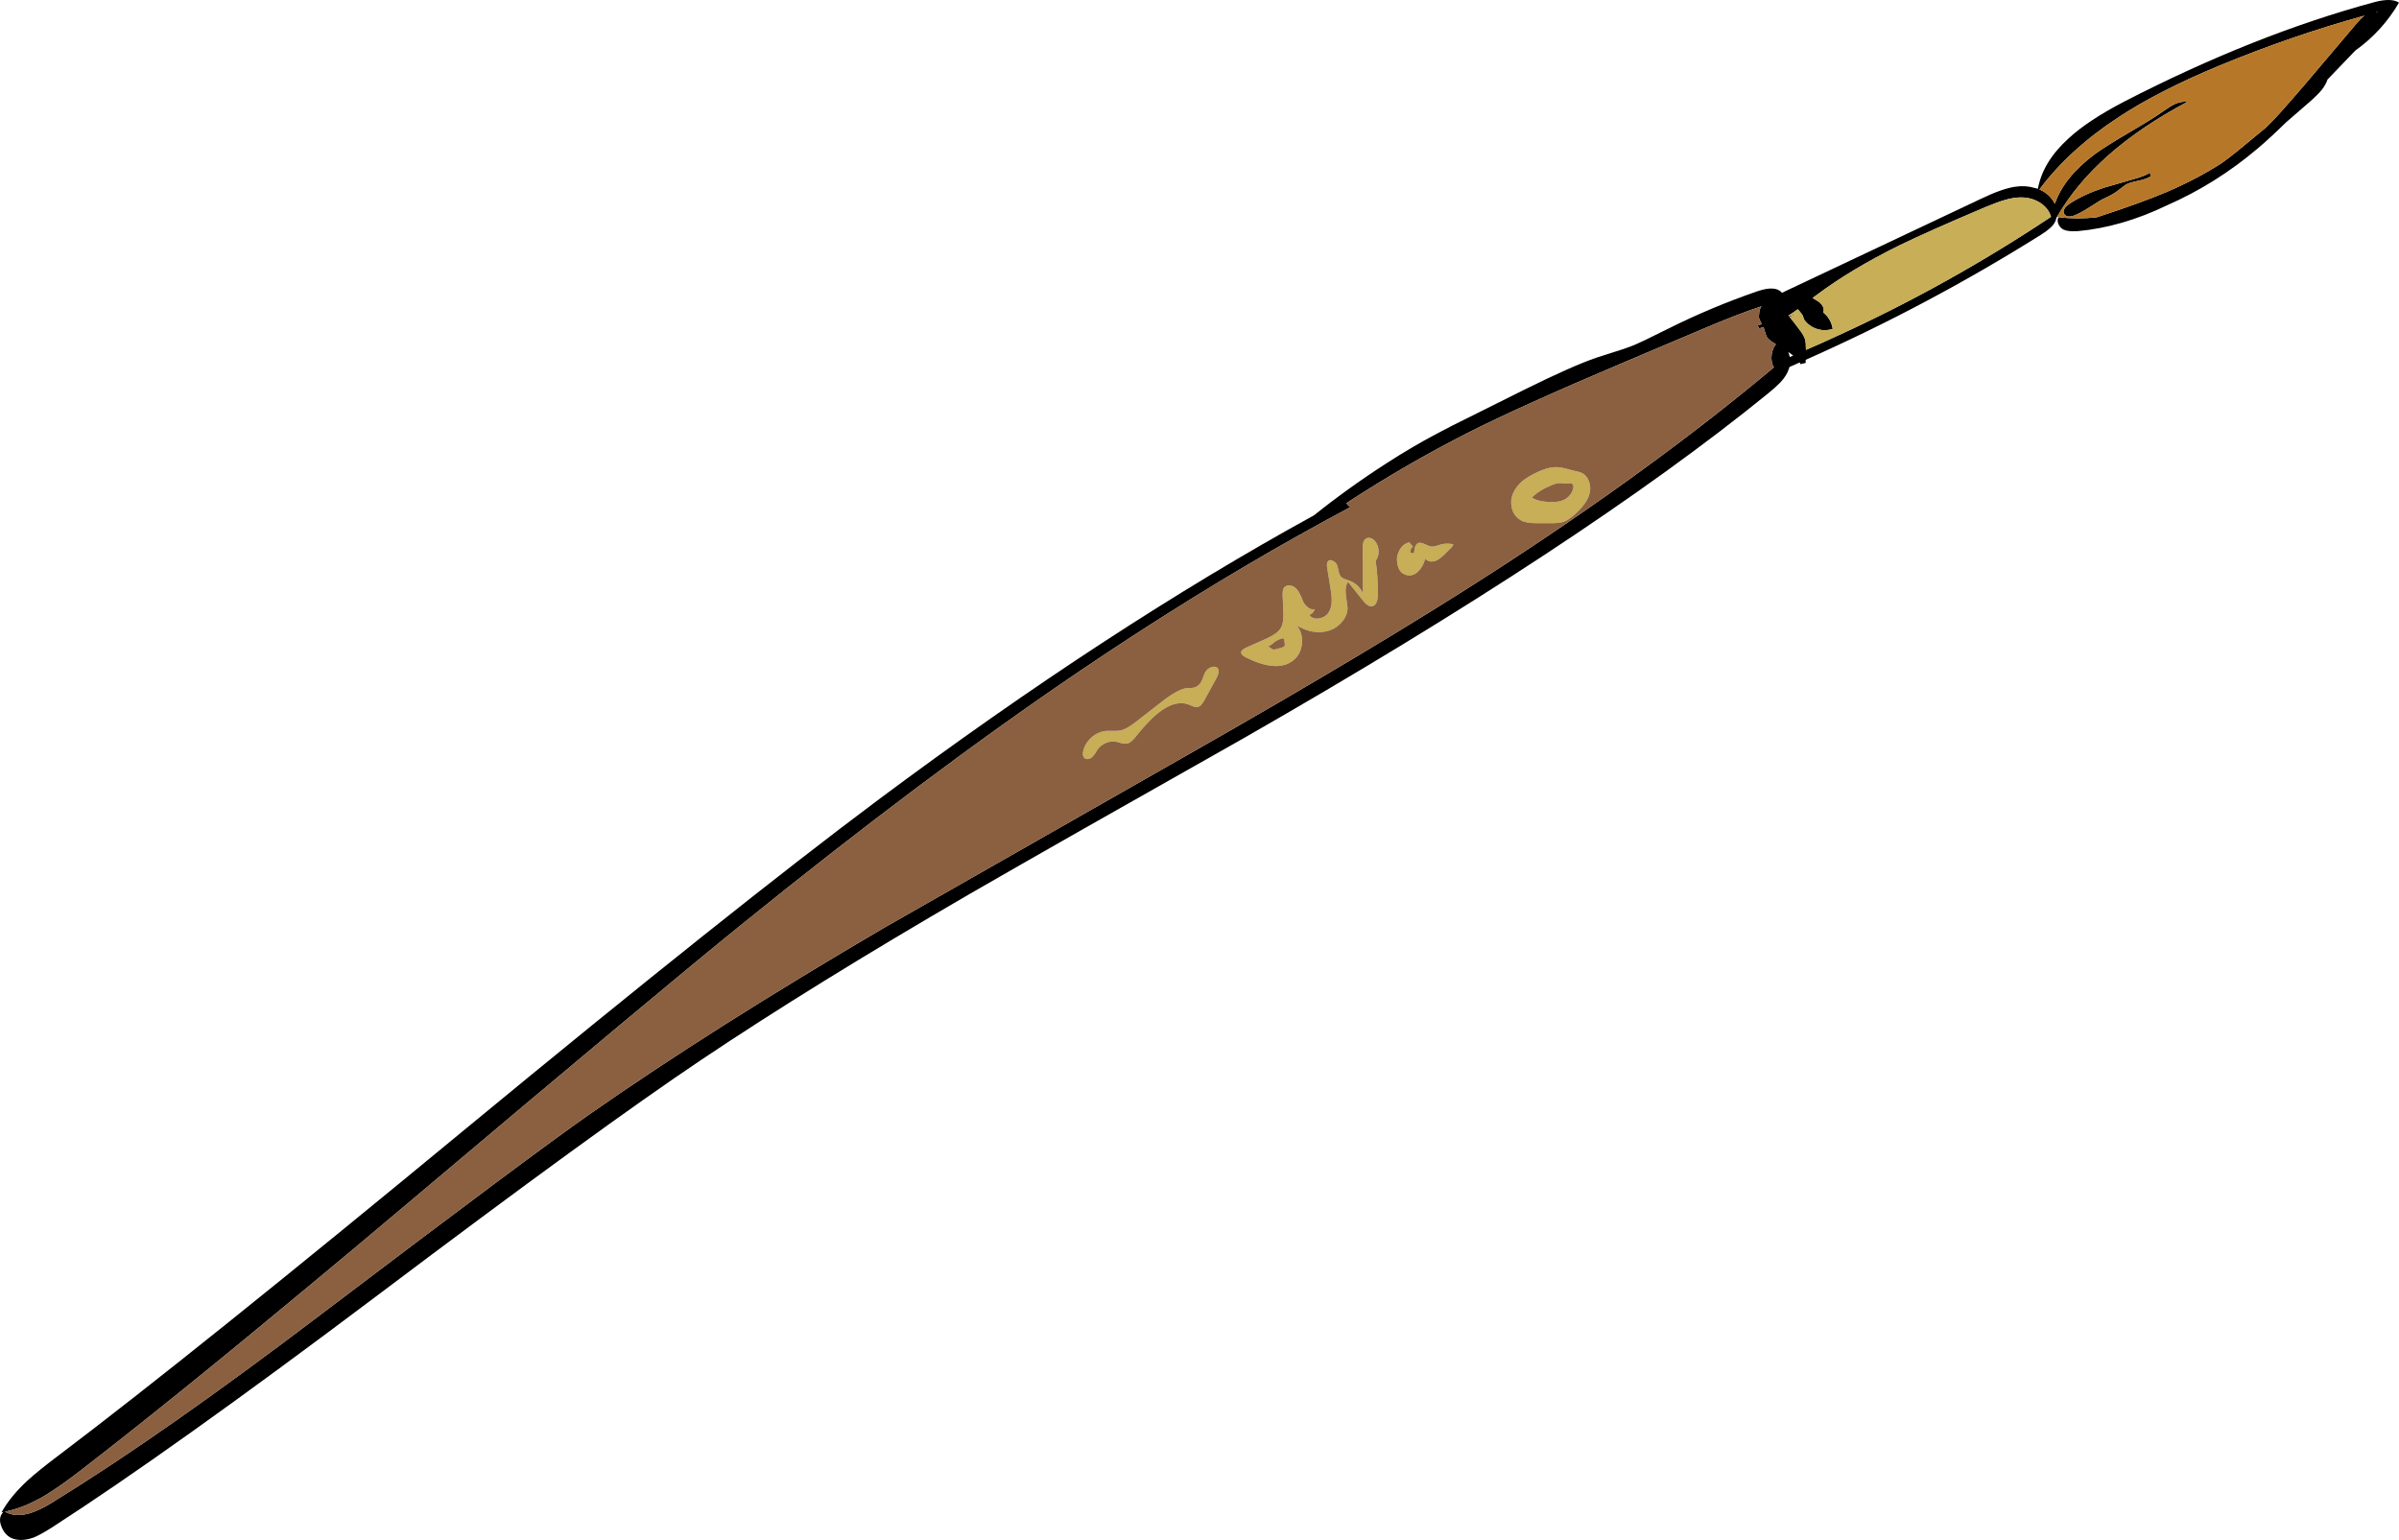 <svg version="1.1" xmlns="http://www.w3.org/2000/svg" xmlns:xlink="http://www.w3.org/1999/xlink" width="310.915" height="199.601" viewBox="0,0,310.915,199.601"><g transform="translate(-85.046,-80.924)"><g data-paper-data="{&quot;isPaintingLayer&quot;:true}" fill-rule="nonzero" stroke="none" stroke-width="1" stroke-linecap="butt" stroke-linejoin="miter" stroke-miterlimit="10" stroke-dasharray="" stroke-dashoffset="0" style="mix-blend-mode: normal"><path d="M391.487,82.949c-6.313,1.747 -12.567,3.901 -18.761,6.462c-5.233,2.171 -9.584,4.393 -13.054,6.666c-4.29,2.805 -7.727,5.939 -10.311,9.402c0.569,0.246 1.05,0.586 1.441,1.02c0.229,0.265 0.414,0.544 0.557,0.837c0.787,-2.302 2.525,-4.456 5.214,-6.461c0.966,-0.692 2.41,-1.602 4.33,-2.732c2.015,-1.168 3.461,-2.064 4.341,-2.691c0.705,-0.495 1.228,-0.829 1.569,-1c0.623,-0.284 1.201,-0.395 1.731,-0.333c-7.978,4.231 -13.608,9.195 -16.889,14.891c-0.028,0.069 -0.06,0.121 -0.095,0.156c-0.039,0.206 -0.104,0.391 -0.196,0.556c-0.25,0.488 -0.835,1.021 -1.755,1.598c-9.718,6.105 -19.901,11.52 -30.549,16.245l0.008,0.396l-0.668,0.162c-0.031,-0.068 -0.071,-0.14 -0.118,-0.214c-0.435,0.198 -0.874,0.394 -1.316,0.585c-0.023,0.079 -0.047,0.158 -0.074,0.239c-0.195,0.593 -0.561,1.175 -1.1,1.748c-0.339,0.362 -0.865,0.836 -1.577,1.422c-16.054,13.053 -38.723,27.957 -68.006,44.712c-15.819,8.929 -27.656,15.66 -35.513,20.192c-13.569,7.881 -25.142,15.034 -34.719,21.458c-8.806,5.898 -22.803,16.078 -41.991,30.541c-17.897,13.471 -31.992,23.521 -42.286,30.149c-0.92,0.577 -1.654,0.984 -2.201,1.22c-0.863,0.328 -1.657,0.425 -2.382,0.292c-0.832,-0.151 -1.444,-0.666 -1.834,-1.543c-0.374,-0.853 -0.304,-1.533 0.211,-2.04c-0.079,0.027 -0.163,0.047 -0.25,0.061c0.769,-1.38 1.888,-2.75 3.355,-4.109c0.915,-0.841 2.313,-1.969 4.194,-3.384c11.588,-8.755 29.23,-22.915 52.923,-42.481c22.901,-18.887 40.592,-32.993 53.073,-42.319c19.924,-14.865 38.774,-27.175 56.549,-36.932c3.065,-2.447 6.22,-4.71 9.466,-6.788c2.151,-1.392 4.311,-2.661 6.478,-3.807c1.303,-0.7 2.746,-1.434 4.327,-2.201l6.997,-3.491c4.076,-2.022 7.194,-3.407 9.355,-4.153c0.028,-0.007 0.793,-0.252 2.297,-0.735c0.932,-0.286 1.695,-0.545 2.286,-0.777c0.78,-0.307 2.332,-1.046 4.655,-2.215c3.717,-1.861 7.587,-3.487 11.61,-4.878c1.58,-0.532 2.642,-0.466 3.186,0.198l25.752,-12.162c1.912,-0.922 3.433,-1.453 4.563,-1.595c0.855,-0.119 1.672,-0.06 2.452,0.177c0.135,0.036 0.268,0.07 0.4,0.102c0.421,-2.335 1.748,-4.514 3.98,-6.537c1.684,-1.559 4.102,-3.156 7.255,-4.792c11.222,-5.778 22.024,-10.069 32.408,-12.874c1.44,-0.38 2.492,-0.355 3.156,0.073c-1.447,2.478 -3.337,4.551 -5.671,6.219l-3.597,3.748c-0.147,0.447 -0.393,0.889 -0.738,1.329c-0.375,0.459 -0.939,1.017 -1.693,1.671c-1.085,0.945 -2.064,1.795 -2.939,2.549c-1.389,1.359 -2.604,2.48 -3.647,3.362c-3.621,3.074 -7.552,5.54 -11.793,7.398c-3.93,1.891 -7.784,3.005 -11.564,3.342c-0.841,0.057 -1.462,-0.013 -1.863,-0.21c-0.287,-0.151 -0.499,-0.387 -0.636,-0.707c-0.137,-0.32 -0.135,-0.615 0.006,-0.885c1.628,0.196 3.286,0.198 4.974,0.006c3.876,-1.266 6.902,-2.363 9.079,-3.29c2.651,-1.142 5.022,-2.389 7.113,-3.74c0.639,-0.465 1.279,-0.952 1.921,-1.462c1.591,-1.309 2.831,-2.332 3.718,-3.07c0.545,-0.523 1.106,-1.094 1.683,-1.713c0.71,-0.777 1.88,-2.115 3.511,-4.014l6.697,-7.905c0.339,-0.4 0.66,-0.714 0.964,-0.942M316.846,126.644c0.071,0.193 0.124,0.379 0.158,0.558c0.137,-0.058 0.283,-0.123 0.439,-0.195c-0.188,-0.15 -0.402,-0.305 -0.643,-0.463c0.019,0.037 0.034,0.07 0.046,0.099M393.188,82.491c-0.061,0.016 -0.126,0.024 -0.193,0.025c0.049,0.028 0.098,0.046 0.145,0.053l0.047,-0.078M305.412,123.7l-9.819,4.155c-9.137,3.871 -15.921,6.935 -20.352,9.191c-5.324,2.702 -10.561,5.736 -15.711,9.102c0.151,0.192 0.319,0.365 0.502,0.519c-2.039,1.085 -4.081,2.2 -6.126,3.346c-0.13,0.092 -0.255,0.181 -0.377,0.268c-0.001,-0.02 0.001,-0.043 0.006,-0.068c-9.336,5.232 -18.812,11.102 -28.428,17.608c-13.26,8.97 -27.954,19.983 -44.081,33.038c-7.006,5.667 -21.187,17.513 -42.545,35.538c-4.919,4.157 -9.584,8.061 -13.993,11.712c-11.357,9.45 -20.987,17.228 -28.892,23.334c-1.546,1.195 -2.851,2.131 -3.914,2.808c-0.352,0.237 -0.678,0.442 -0.978,0.613c-1.744,1.016 -3.417,1.68 -5.018,1.994c0.855,0.484 1.884,0.565 3.087,0.244c0.884,-0.244 1.934,-0.743 3.15,-1.495c0.14,-0.086 0.28,-0.179 0.418,-0.279c9.268,-5.692 20.81,-13.788 34.628,-24.287c18.002,-13.644 29.459,-22.183 34.371,-25.617c10.653,-7.452 23.459,-15.56 38.42,-24.325c1.098,-0.635 14.291,-8.152 39.58,-22.551c15.882,-9.033 28.879,-16.812 38.991,-23.337c13.857,-8.938 26.061,-17.828 36.612,-26.67c-0.285,-0.505 -0.378,-1.072 -0.281,-1.7c0.07,-0.492 0.252,-0.927 0.545,-1.304l-0.363,-0.221c-0.38,-0.232 -0.643,-0.463 -0.787,-0.693c-0.089,-0.126 -0.165,-0.314 -0.226,-0.564c-0.092,-0.317 -0.156,-0.522 -0.194,-0.616c-0.012,-0.031 -0.031,-0.078 -0.056,-0.141c-0.187,0.071 -0.37,0.138 -0.548,0.2c-0.06,-0.132 -0.121,-0.264 -0.185,-0.397c0.174,-0.047 0.352,-0.105 0.532,-0.174c-0.032,-0.057 -0.072,-0.129 -0.118,-0.214c-0.158,-0.286 -0.247,-0.529 -0.266,-0.731c-0.003,-0.126 0.012,-0.248 0.044,-0.364c-0.016,-0.347 0.08,-0.68 0.288,-0.998c-2.174,0.718 -4.813,1.743 -7.916,3.074M347.093,106.516c-0.698,-0.022 -1.485,0.103 -2.362,0.375c-0.456,0.126 -1.22,0.407 -2.292,0.845c-5.143,2.179 -8.932,3.866 -11.367,5.062c-4.142,2.053 -7.677,4.18 -10.604,6.379c-0.145,0.111 -0.314,0.233 -0.508,0.367l0.026,0.016c0.156,0.095 0.398,0.242 0.726,0.442c0.249,0.175 0.44,0.387 0.574,0.634c0.141,0.275 0.16,0.536 0.057,0.782c0.68,0.557 1.089,1.268 1.226,2.133c-0.599,0.204 -1.227,0.225 -1.886,0.061c-0.631,-0.171 -1.158,-0.492 -1.582,-0.963c-0.117,-0.119 -0.207,-0.244 -0.268,-0.377l-0.097,-0.308c-0.044,-0.181 -0.276,-0.5 -0.697,-0.958c-0.42,0.314 -0.825,0.589 -1.214,0.825c0.019,0.037 0.04,0.061 0.062,0.073c0.409,-0.1 0.818,-0.207 1.226,-0.32c-0.384,0.146 -0.764,0.282 -1.138,0.409c0.364,0.445 0.75,0.941 1.157,1.487c0.51,0.642 0.803,1.153 0.881,1.532c0.054,0.223 0.08,0.57 0.077,1.042l0.009,0.219c1.312,-0.559 2.614,-1.141 3.907,-1.746c9.678,-4.409 18.963,-9.576 27.857,-15.502c-0.21,-0.744 -0.691,-1.357 -1.441,-1.838c-0.709,-0.432 -1.485,-0.655 -2.329,-0.671M362.17,104.353c-0.758,0.155 -1.299,0.323 -1.623,0.505c-0.534,0.41 -0.932,0.713 -1.193,0.909c-0.251,0.179 -0.567,0.366 -0.946,0.562c-0.446,0.226 -0.782,0.389 -1.008,0.488c-0.153,0.096 -0.748,0.469 -1.783,1.119c-0.729,0.457 -1.351,0.778 -1.866,0.962c-0.522,0.156 -0.878,0.118 -1.067,-0.116c-0.245,-0.22 -0.262,-0.503 -0.052,-0.849c0.116,-0.19 0.338,-0.399 0.666,-0.626c1.22,-0.798 2.676,-1.476 4.368,-2.034l3.799,-1.1c1.05,-0.285 1.797,-0.577 2.24,-0.876l0.054,0.495c-0.328,0.227 -0.857,0.415 -1.587,0.563z" fill="#000000"/><path d="M349.422,107.187c0.75,0.481 1.231,1.093 1.441,1.838c-8.893,5.926 -18.179,11.093 -27.857,15.502c-1.293,0.604 -2.595,1.186 -3.907,1.746l-0.009,-0.219c0.003,-0.472 -0.022,-0.82 -0.077,-1.042c-0.077,-0.379 -0.371,-0.89 -0.881,-1.532c-0.407,-0.546 -0.793,-1.042 -1.157,-1.487c0.374,-0.127 0.754,-0.264 1.138,-0.409c-0.409,0.114 -0.817,0.22 -1.226,0.32c-0.022,-0.012 -0.043,-0.037 -0.062,-0.073c0.389,-0.236 0.794,-0.511 1.214,-0.825c0.421,0.457 0.653,0.777 0.697,0.958l0.097,0.308c0.062,0.132 0.151,0.258 0.268,0.377c0.424,0.472 0.951,0.793 1.582,0.963c0.659,0.164 1.287,0.144 1.886,-0.061c-0.137,-0.866 -0.545,-1.577 -1.226,-2.133c0.102,-0.246 0.083,-0.506 -0.057,-0.782c-0.134,-0.247 -0.325,-0.459 -0.574,-0.634c-0.329,-0.2 -0.571,-0.347 -0.726,-0.442l-0.026,-0.016c0.194,-0.133 0.363,-0.256 0.508,-0.367c2.928,-2.2 6.462,-4.326 10.604,-6.379c2.435,-1.196 6.224,-2.883 11.367,-5.062c1.072,-0.438 1.836,-0.719 2.292,-0.845c0.877,-0.272 1.664,-0.397 2.362,-0.375c0.844,0.016 1.62,0.24 2.329,0.671M290.991,145.107c-0.248,0.797 -0.912,1.673 -1.991,2.628c-0.506,0.403 -0.9,0.661 -1.182,0.774c-0.348,0.144 -0.845,0.22 -1.491,0.23l-2.099,0.002c-0.944,-0.006 -1.621,-0.122 -2.029,-0.346c-0.443,-0.246 -0.789,-0.611 -1.04,-1.095c-0.205,-0.481 -0.291,-0.983 -0.256,-1.507c0.117,-0.972 0.63,-1.833 1.538,-2.584c0.447,-0.344 0.954,-0.652 1.522,-0.922c1.139,-0.586 2.098,-0.856 2.875,-0.81c0.417,0.017 1.029,0.14 1.836,0.371c0.794,0.175 1.252,0.3 1.373,0.373c0.471,0.239 0.8,0.653 0.987,1.241c0.163,0.55 0.149,1.098 -0.042,1.646M288.824,143.645c-0.093,-0.08 -0.218,-0.109 -0.374,-0.086c-0.202,0.02 -0.353,0.034 -0.453,0.044l-0.812,-0.068c-0.264,0.005 -0.57,0.08 -0.918,0.223c-1.156,0.458 -2.047,1.006 -2.672,1.644c0.28,0.241 0.779,0.415 1.497,0.52c1.187,0.154 2.088,0.074 2.705,-0.238c0.561,-0.298 0.936,-0.758 1.124,-1.378c0.099,-0.319 0.068,-0.54 -0.095,-0.662M240.172,169.882c0.247,-0.134 0.464,-0.393 0.651,-0.777c0.166,-0.468 0.304,-0.811 0.413,-1.029c0.183,-0.339 0.466,-0.57 0.848,-0.692c0.4,-0.112 0.679,-0.025 0.837,0.261c0.123,0.265 0.06,0.641 -0.19,1.129l-1.671,3.036c-0.232,0.38 -0.428,0.605 -0.588,0.673c-0.199,0.092 -0.431,0.105 -0.698,0.037c-0.326,-0.127 -0.571,-0.229 -0.738,-0.307c-1.379,-0.46 -2.953,0.158 -4.721,1.855c-0.734,0.738 -1.416,1.508 -2.046,2.31c-0.427,0.546 -0.802,0.851 -1.126,0.915c-0.195,0.047 -0.426,0.037 -0.693,-0.031c-0.312,-0.071 -0.548,-0.132 -0.707,-0.182c-0.465,-0.093 -0.918,-0.049 -1.36,0.132c-0.453,0.198 -0.812,0.477 -1.078,0.837c-0.074,0.121 -0.179,0.294 -0.316,0.519c-0.144,0.197 -0.275,0.354 -0.394,0.471c-0.14,0.152 -0.324,0.241 -0.554,0.267c-0.229,0.026 -0.401,-0.043 -0.514,-0.206c-0.131,-0.174 -0.169,-0.423 -0.115,-0.746c0.15,-0.714 0.51,-1.325 1.08,-1.832c0.569,-0.507 1.207,-0.794 1.912,-0.863c0.146,-0.006 0.477,-0.006 0.995,0.001c0.399,0.006 0.724,-0.021 0.975,-0.082c0.39,-0.095 0.942,-0.398 1.657,-0.911l4.052,-3.151c1.151,-0.84 2.062,-1.304 2.733,-1.394c0.146,-0.006 0.379,-0.018 0.698,-0.037c0.274,-0.023 0.494,-0.091 0.658,-0.204M270.484,151.75c0.17,0.032 0.366,0.021 0.589,-0.033c0.139,-0.034 0.33,-0.095 0.574,-0.184c0.505,-0.167 1.088,-0.191 1.751,-0.072c-0.022,0.153 -0.141,0.329 -0.358,0.529l-0.729,0.73c-0.475,0.469 -0.868,0.763 -1.178,0.883c-0.571,0.198 -1.027,0.11 -1.368,-0.264c-0.213,0.7 -0.498,1.226 -0.854,1.578c-0.49,0.532 -1.045,0.703 -1.665,0.515c-0.603,-0.178 -0.971,-0.663 -1.105,-1.455c-0.114,-0.591 -0.031,-1.156 0.251,-1.696c0.302,-0.574 0.732,-0.929 1.288,-1.065l0.496,0.587c-0.16,0.068 -0.262,0.196 -0.305,0.383c-0.06,0.177 -0.037,0.333 0.07,0.469l0.376,-0.091c0.022,-0.698 0.207,-1.118 0.555,-1.262c0.205,-0.065 0.474,-0.019 0.806,0.135c0.402,0.197 0.67,0.301 0.805,0.313M262.709,150.679c0.229,0.092 0.417,0.23 0.565,0.415c0.279,0.359 0.426,0.781 0.44,1.263c0.014,0.483 -0.112,0.904 -0.378,1.263c0.21,1.408 0.302,2.91 0.278,4.507c-0.029,0.788 -0.258,1.241 -0.686,1.36c-0.372,0.105 -0.784,-0.134 -1.235,-0.716l-1.937,-2.424c-0.277,0.377 -0.376,0.909 -0.297,1.597c0.159,1.14 0.237,1.733 0.233,1.778c-0.011,0.681 -0.272,1.304 -0.783,1.87c-0.472,0.542 -1.053,0.912 -1.742,1.109c-1.284,0.356 -2.636,0.125 -4.058,-0.693c0.562,0.674 0.778,1.505 0.651,2.494c-0.135,0.961 -0.577,1.687 -1.327,2.179c-1.367,0.922 -3.342,0.739 -5.924,-0.549c-0.453,-0.229 -0.651,-0.468 -0.594,-0.717c0.032,-0.17 0.219,-0.341 0.561,-0.512l2.633,-1.17c0.529,-0.247 0.901,-0.447 1.113,-0.602c0.394,-0.258 0.682,-0.556 0.865,-0.895c0.235,-0.426 0.328,-1.104 0.279,-2.035l-0.09,-2.188c-0.001,-0.427 0.046,-0.718 0.141,-0.874c0.175,-0.249 0.443,-0.358 0.804,-0.328c0.35,0.047 0.638,0.199 0.862,0.454c0.283,0.314 0.573,0.87 0.869,1.667c0.165,0.314 0.38,0.563 0.646,0.749c0.273,0.214 0.554,0.278 0.843,0.193c-0.114,0.381 -0.348,0.63 -0.703,0.745c0.292,0.415 0.734,0.566 1.325,0.451c0.574,-0.125 0.989,-0.417 1.245,-0.877c0.225,-0.408 0.334,-0.899 0.327,-1.472c0.009,-0.326 -0.043,-0.844 -0.157,-1.553l-0.441,-2.722c-0.053,-0.341 -0.019,-0.592 0.104,-0.755c0.144,-0.197 0.359,-0.22 0.646,-0.069c0.28,0.123 0.468,0.321 0.564,0.592c0.058,0.177 0.122,0.442 0.193,0.793c0.064,0.323 0.172,0.555 0.324,0.695c0.1,0.108 0.256,0.203 0.467,0.284c0.114,0.046 0.291,0.106 0.53,0.181c0.856,0.308 1.463,0.867 1.823,1.679l-0.034,-5.959c0.004,-0.59 0.14,-0.97 0.408,-1.138c0.192,-0.12 0.407,-0.143 0.646,-0.069M250.947,163.749c-0.32,0.137 -0.549,0.259 -0.685,0.365c-0.098,0.083 -0.239,0.198 -0.424,0.346c-0.174,0.131 -0.331,0.213 -0.47,0.247c0.08,0.025 0.201,0.099 0.363,0.221c0.162,0.123 0.289,0.188 0.379,0.195l0.235,-0.035c0.529,-0.129 0.859,-0.224 0.991,-0.285c0.115,-0.072 0.178,-0.117 0.188,-0.134l0.043,-0.187c-0.012,-0.292 -0.062,-0.559 -0.151,-0.803c-0.097,-0.035 -0.253,-0.012 -0.469,0.07z" fill="#c7ae57"/><path d="M313.328,120.626c-0.208,0.318 -0.304,0.651 -0.288,0.998c-0.032,0.117 -0.047,0.238 -0.044,0.364c0.02,0.202 0.108,0.445 0.266,0.731c0.047,0.086 0.086,0.157 0.118,0.214c-0.181,0.069 -0.358,0.127 -0.532,0.174c0.064,0.133 0.125,0.266 0.185,0.397c0.178,-0.062 0.361,-0.128 0.548,-0.2c0.025,0.063 0.044,0.11 0.056,0.141c0.038,0.094 0.102,0.299 0.194,0.616c0.061,0.25 0.136,0.438 0.226,0.564c0.144,0.23 0.407,0.461 0.787,0.693l0.363,0.221c-0.293,0.377 -0.475,0.812 -0.545,1.304c-0.098,0.628 -0.004,1.194 0.281,1.7c-10.551,8.842 -22.755,17.732 -36.612,26.67c-10.112,6.525 -23.109,14.304 -38.991,23.337c-25.289,14.399 -38.482,21.916 -39.58,22.551c-14.96,8.764 -27.767,16.873 -38.42,24.325c-4.911,3.434 -16.368,11.972 -34.371,25.617c-13.817,10.499 -25.36,18.595 -34.628,24.287c-0.139,0.1 -0.278,0.193 -0.418,0.279c-1.217,0.753 -2.267,1.251 -3.15,1.495c-1.203,0.321 -2.232,0.24 -3.087,-0.244c1.602,-0.313 3.275,-0.978 5.018,-1.994c0.3,-0.172 0.626,-0.376 0.978,-0.613c1.063,-0.677 2.368,-1.613 3.914,-2.808c7.905,-6.107 17.535,-13.885 28.892,-23.334c4.409,-3.651 9.074,-7.555 13.993,-11.712c21.357,-18.025 35.539,-29.871 42.545,-35.538c16.127,-13.056 30.82,-24.068 44.081,-33.038c9.616,-6.506 19.091,-12.376 28.428,-17.608c-0.005,0.025 -0.007,0.047 -0.006,0.068c0.122,-0.087 0.247,-0.176 0.377,-0.268c2.045,-1.145 4.087,-2.261 6.126,-3.346c-0.183,-0.154 -0.351,-0.327 -0.502,-0.519c5.149,-3.365 10.386,-6.399 15.711,-9.102c4.431,-2.256 11.215,-5.32 20.352,-9.191l9.819,-4.155c3.103,-1.331 5.742,-2.355 7.916,-3.074M262.063,150.748c-0.268,0.168 -0.405,0.548 -0.408,1.138l0.034,5.959c-0.359,-0.811 -0.967,-1.371 -1.823,-1.679c-0.239,-0.074 -0.416,-0.135 -0.53,-0.181c-0.211,-0.081 -0.367,-0.176 -0.467,-0.284c-0.152,-0.14 -0.26,-0.371 -0.324,-0.695c-0.071,-0.351 -0.135,-0.615 -0.193,-0.793c-0.095,-0.271 -0.283,-0.469 -0.564,-0.592c-0.287,-0.151 -0.503,-0.128 -0.646,0.069c-0.123,0.162 -0.157,0.414 -0.104,0.755l0.441,2.722c0.113,0.709 0.166,1.227 0.157,1.553c0.007,0.573 -0.102,1.064 -0.327,1.472c-0.256,0.46 -0.672,0.753 -1.245,0.877c-0.591,0.114 -1.033,-0.036 -1.325,-0.451c0.355,-0.116 0.589,-0.364 0.703,-0.745c-0.289,0.085 -0.57,0.021 -0.843,-0.193c-0.266,-0.186 -0.482,-0.435 -0.646,-0.749c-0.297,-0.797 -0.587,-1.353 -0.869,-1.667c-0.224,-0.255 -0.511,-0.406 -0.862,-0.454c-0.361,-0.03 -0.629,0.079 -0.804,0.328c-0.095,0.156 -0.142,0.447 -0.141,0.874l0.09,2.188c0.05,0.931 -0.043,1.609 -0.279,2.035c-0.183,0.339 -0.471,0.638 -0.865,0.895c-0.213,0.155 -0.584,0.356 -1.113,0.602l-2.633,1.17c-0.341,0.171 -0.528,0.342 -0.561,0.512c-0.057,0.25 0.141,0.489 0.594,0.717c2.582,1.288 4.557,1.471 5.924,0.549c0.75,-0.492 1.192,-1.218 1.327,-2.179c0.128,-0.989 -0.089,-1.82 -0.651,-2.494c1.422,0.818 2.775,1.049 4.058,0.693c0.689,-0.197 1.269,-0.566 1.742,-1.109c0.511,-0.566 0.772,-1.189 0.783,-1.87c0.004,-0.045 -0.074,-0.638 -0.233,-1.778c-0.079,-0.688 0.02,-1.22 0.297,-1.597l1.937,2.424c0.451,0.583 0.863,0.822 1.235,0.716c0.428,-0.119 0.657,-0.572 0.686,-1.36c0.024,-1.597 -0.068,-3.1 -0.278,-4.507c0.266,-0.359 0.392,-0.78 0.378,-1.263c-0.014,-0.483 -0.161,-0.904 -0.44,-1.263c-0.148,-0.185 -0.336,-0.323 -0.565,-0.415c-0.239,-0.074 -0.455,-0.052 -0.646,0.069M269.679,151.438c-0.332,-0.155 -0.601,-0.2 -0.806,-0.135c-0.348,0.144 -0.533,0.564 -0.555,1.262l-0.376,0.091c-0.107,-0.136 -0.13,-0.293 -0.07,-0.469c0.043,-0.187 0.144,-0.315 0.305,-0.383l-0.496,-0.587c-0.556,0.135 -0.986,0.49 -1.288,1.065c-0.281,0.54 -0.365,1.105 -0.251,1.696c0.134,0.793 0.502,1.278 1.105,1.455c0.62,0.188 1.175,0.016 1.665,-0.515c0.356,-0.352 0.641,-0.878 0.854,-1.578c0.341,0.374 0.797,0.462 1.368,0.264c0.31,-0.12 0.702,-0.414 1.178,-0.883l0.729,-0.73c0.217,-0.2 0.336,-0.376 0.358,-0.529c-0.662,-0.119 -1.246,-0.095 -1.751,0.072c-0.244,0.089 -0.435,0.15 -0.574,0.184c-0.223,0.054 -0.419,0.065 -0.589,0.033c-0.135,-0.011 -0.404,-0.115 -0.805,-0.313M239.515,170.086c-0.32,0.019 -0.552,0.031 -0.698,0.037c-0.671,0.089 -1.582,0.554 -2.733,1.394l-4.052,3.151c-0.715,0.513 -1.268,0.816 -1.657,0.911c-0.25,0.061 -0.575,0.088 -0.975,0.082c-0.517,-0.007 -0.849,-0.007 -0.995,-0.001c-0.705,0.068 -1.343,0.356 -1.912,0.863c-0.569,0.507 -0.929,1.117 -1.08,1.832c-0.054,0.323 -0.016,0.571 0.115,0.746c0.114,0.164 0.285,0.233 0.514,0.206c0.229,-0.026 0.414,-0.115 0.554,-0.267c0.119,-0.117 0.25,-0.274 0.394,-0.471c0.137,-0.225 0.242,-0.398 0.316,-0.519c0.266,-0.359 0.626,-0.638 1.078,-0.837c0.442,-0.181 0.896,-0.225 1.36,-0.132c0.159,0.05 0.395,0.11 0.707,0.182c0.267,0.068 0.498,0.078 0.693,0.031c0.323,-0.064 0.699,-0.369 1.126,-0.915c0.63,-0.801 1.312,-1.571 2.046,-2.31c1.768,-1.697 3.342,-2.315 4.721,-1.855c0.166,0.077 0.412,0.18 0.738,0.307c0.267,0.068 0.5,0.055 0.698,-0.037c0.16,-0.068 0.356,-0.293 0.588,-0.673l1.671,-3.036c0.25,-0.488 0.313,-0.864 0.19,-1.129c-0.158,-0.286 -0.437,-0.373 -0.837,-0.261c-0.383,0.123 -0.666,0.353 -0.848,0.692c-0.109,0.218 -0.247,0.561 -0.413,1.029c-0.187,0.384 -0.403,0.643 -0.651,0.777c-0.164,0.114 -0.383,0.182 -0.658,0.204M291.033,143.461c-0.187,-0.588 -0.516,-1.002 -0.987,-1.241c-0.121,-0.074 -0.579,-0.198 -1.373,-0.373c-0.808,-0.231 -1.42,-0.355 -1.836,-0.371c-0.777,-0.047 -1.736,0.223 -2.875,0.81c-0.568,0.271 -1.075,0.578 -1.522,0.922c-0.908,0.751 -1.42,1.612 -1.538,2.584c-0.035,0.524 0.051,1.026 0.256,1.507c0.25,0.484 0.597,0.849 1.04,1.095c0.408,0.225 1.085,0.34 2.029,0.346l2.099,-0.002c0.646,-0.01 1.143,-0.086 1.491,-0.23c0.282,-0.113 0.676,-0.371 1.182,-0.774c1.079,-0.955 1.743,-1.831 1.991,-2.628c0.191,-0.547 0.205,-1.096 0.042,-1.646M288.918,144.307c-0.188,0.62 -0.563,1.08 -1.124,1.378c-0.617,0.312 -1.518,0.391 -2.705,0.238c-0.718,-0.105 -1.217,-0.279 -1.497,-0.52c0.626,-0.638 1.516,-1.186 2.672,-1.644c0.348,-0.144 0.654,-0.218 0.918,-0.223l0.812,0.068c0.101,-0.01 0.252,-0.024 0.453,-0.044c0.156,-0.023 0.281,0.005 0.374,0.086c0.162,0.123 0.194,0.343 0.095,0.662M251.524,164.669c-0.011,0.017 -0.073,0.062 -0.188,0.134c-0.132,0.062 -0.463,0.157 -0.991,0.285l-0.235,0.035c-0.09,-0.008 -0.217,-0.073 -0.379,-0.195c-0.162,-0.123 -0.283,-0.196 -0.363,-0.221c0.139,-0.034 0.296,-0.116 0.47,-0.247c0.185,-0.148 0.326,-0.264 0.424,-0.346c0.136,-0.107 0.364,-0.229 0.685,-0.365c0.216,-0.082 0.372,-0.105 0.469,-0.07c0.089,0.244 0.139,0.511 0.151,0.803z" fill="#8a6040"/><path d="M390.522,83.891l-6.697,7.905c-1.63,1.899 -2.801,3.237 -3.511,4.014c-0.577,0.619 -1.138,1.19 -1.683,1.713c-0.887,0.737 -2.127,1.761 -3.718,3.07c-0.642,0.51 -1.282,0.997 -1.921,1.462c-2.091,1.352 -4.462,2.599 -7.113,3.74c-2.177,0.928 -5.203,2.024 -9.079,3.29c-1.688,0.191 -3.346,0.189 -4.974,-0.006l-0.171,-0.069c3.281,-5.696 8.911,-10.66 16.889,-14.891c-0.531,-0.062 -1.108,0.048 -1.731,0.333c-0.341,0.171 -0.864,0.505 -1.569,1c-0.879,0.626 -2.326,1.523 -4.341,2.691c-1.921,1.13 -3.364,2.041 -4.33,2.732c-2.689,2.005 -4.427,4.159 -5.214,6.461c-0.143,-0.293 -0.328,-0.572 -0.557,-0.837c-0.392,-0.434 -0.872,-0.774 -1.441,-1.02c2.584,-3.464 6.021,-6.598 10.311,-9.402c3.47,-2.273 7.821,-4.495 13.054,-6.666c6.194,-2.561 12.448,-4.715 18.761,-6.462c-0.304,0.228 -0.626,0.541 -0.964,0.942M361.463,104.172l-3.799,1.1c-1.691,0.558 -3.147,1.237 -4.368,2.034c-0.328,0.227 -0.55,0.436 -0.666,0.626c-0.211,0.346 -0.193,0.629 0.052,0.849c0.189,0.234 0.545,0.273 1.067,0.116c0.515,-0.184 1.137,-0.505 1.866,-0.962c1.036,-0.65 1.63,-1.022 1.783,-1.119c0.226,-0.099 0.562,-0.262 1.008,-0.488c0.38,-0.195 0.695,-0.383 0.946,-0.562c0.262,-0.196 0.66,-0.499 1.193,-0.909c0.324,-0.182 0.865,-0.35 1.623,-0.505c0.73,-0.148 1.259,-0.336 1.587,-0.563l-0.054,-0.495c-0.443,0.299 -1.19,0.591 -2.24,0.876z" fill="#b67828"/></g></g></svg>